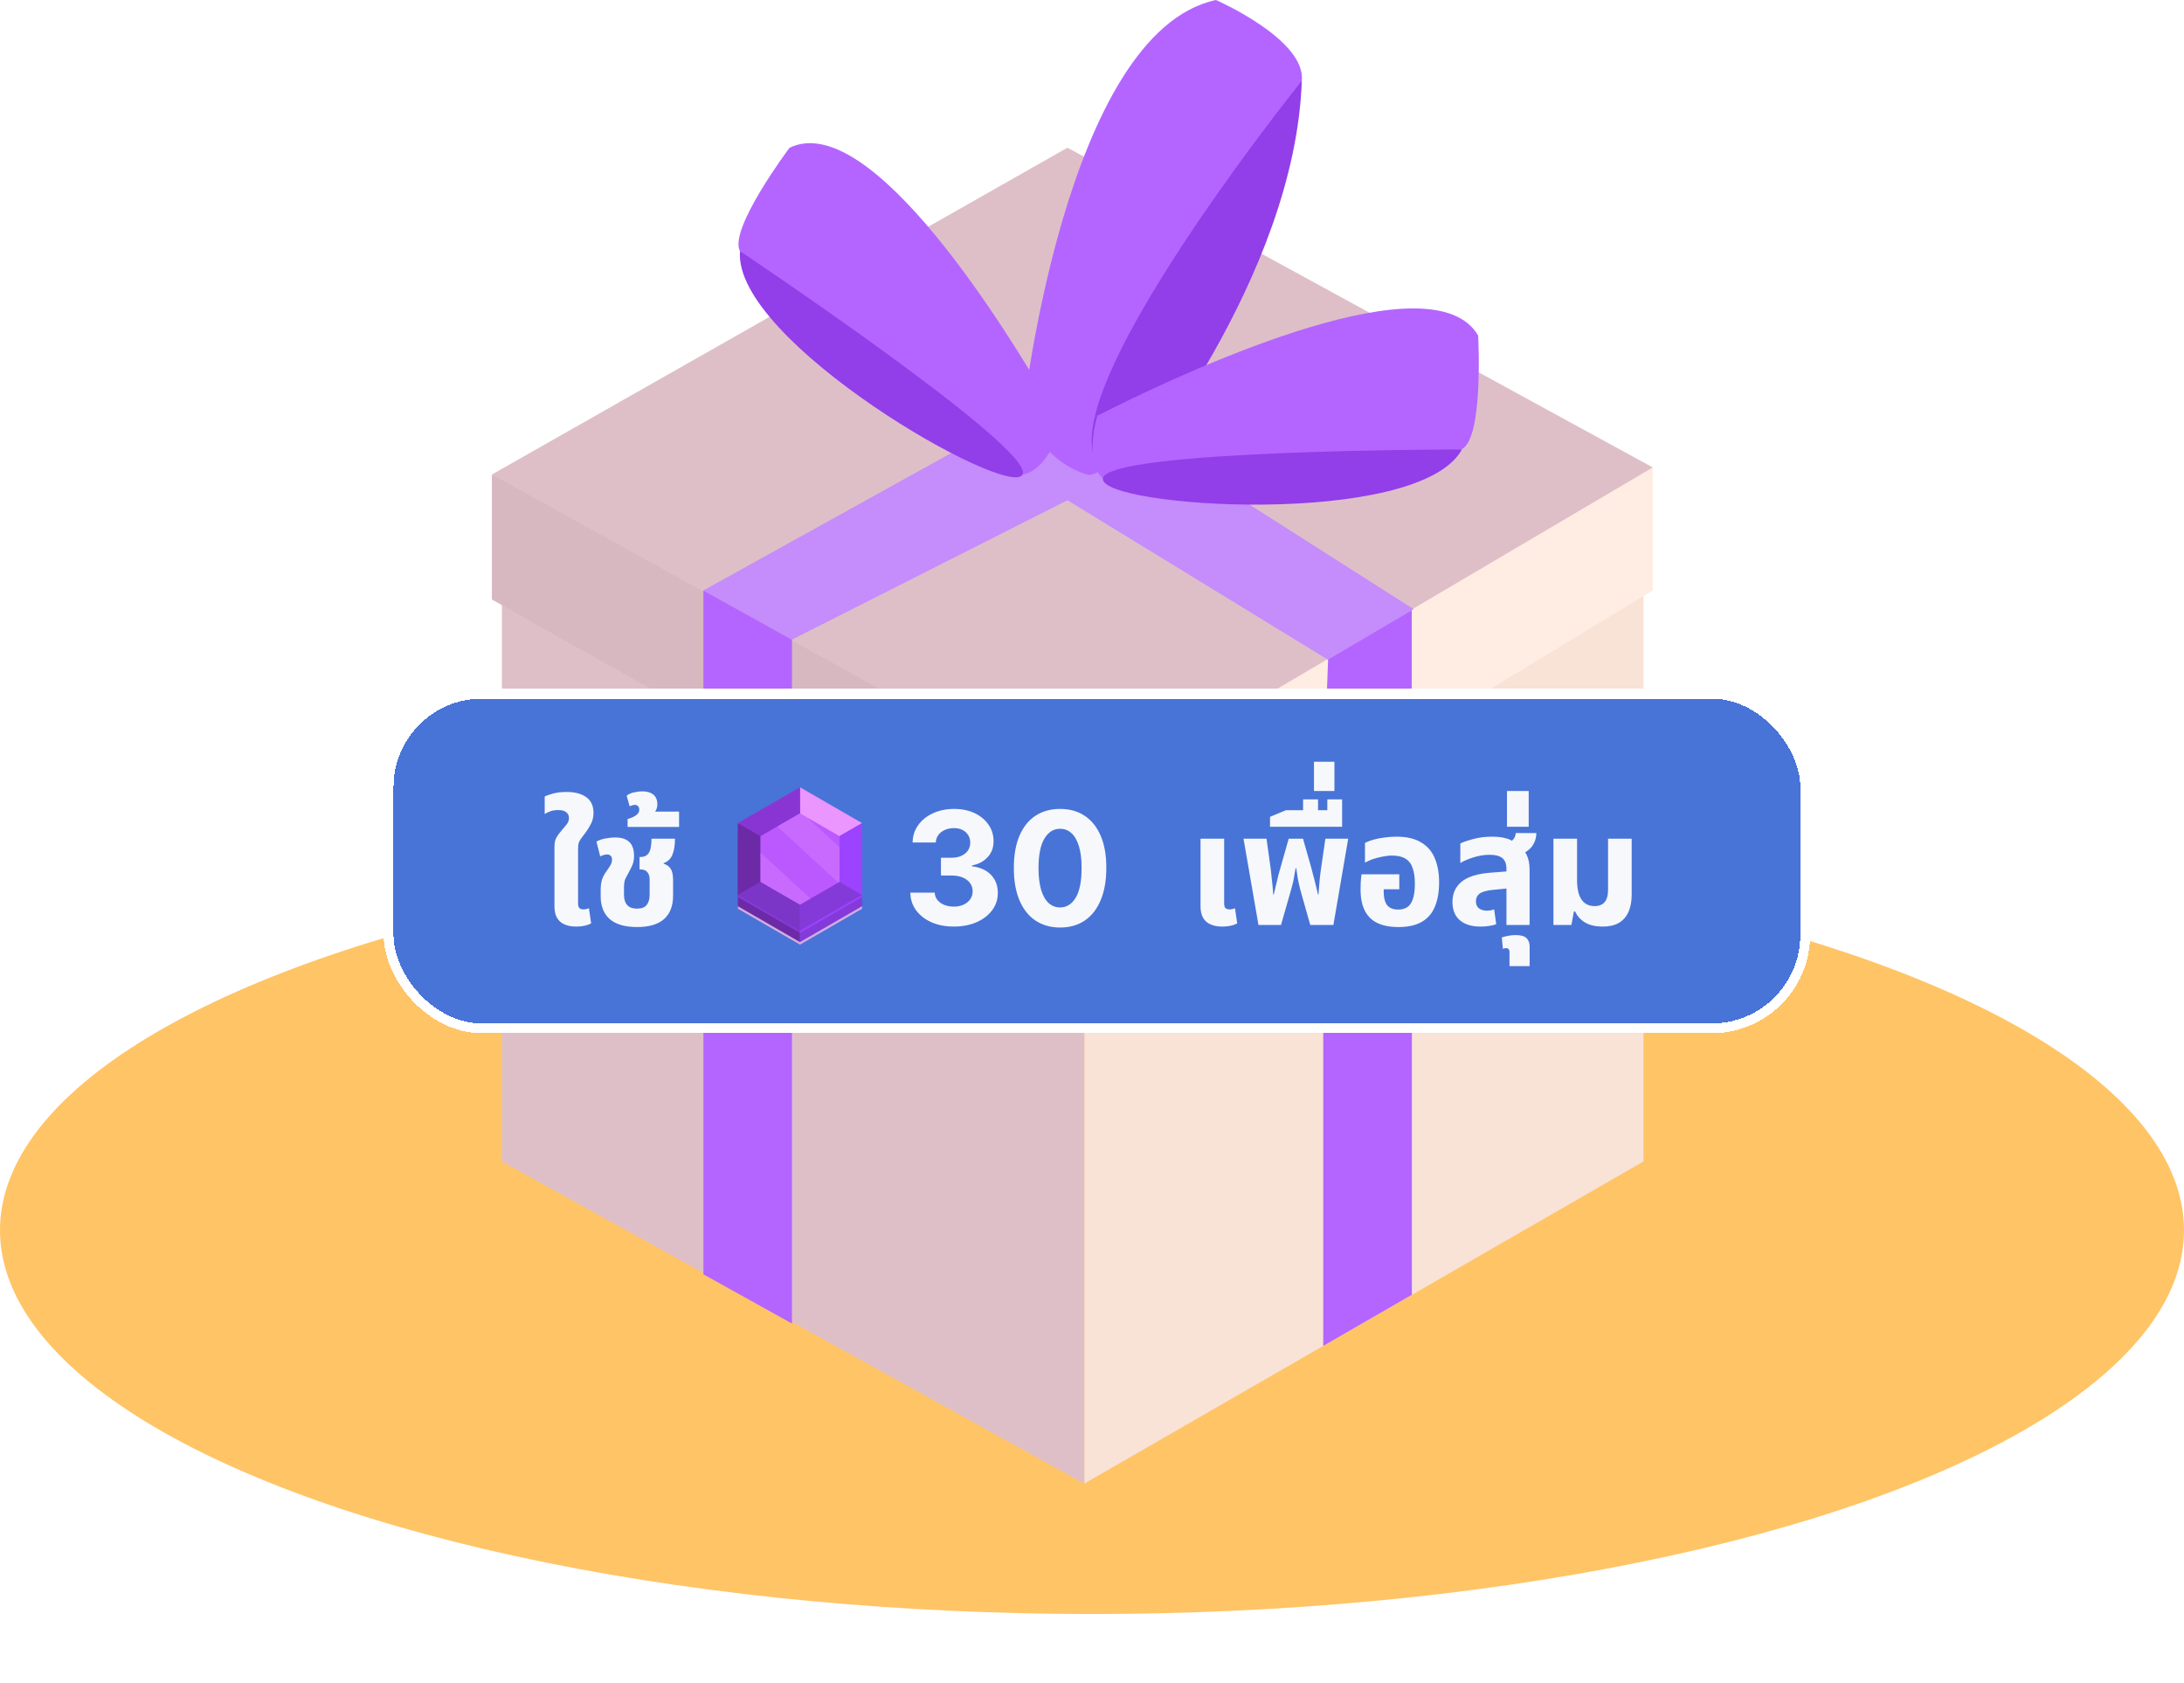 <svg width="222" height="171" viewBox="0 0 222 171" fill="none" xmlns="http://www.w3.org/2000/svg">
<ellipse cx="111" cy="125.016" rx="111" ry="39" fill="#FFC466"/>
<path d="M110.214 81.196V150.765L167.058 118.028V50.512L110.214 81.196Z" fill="#F9E2D6"/>
<path d="M110.215 81.196V150.765L51.017 118.028V50.512L110.215 81.196Z" fill="#DEBFC8"/>
<path d="M51.017 50.919L110.215 19L167.224 50.919L110.215 87.334L51.017 50.919Z" fill="#FFEFE8"/>
<path d="M53.672 51.124L110.214 21.043L165.385 51.124L110.214 85.31L53.672 51.124Z" fill="#FAD642"/>
<path d="M110.214 21.043V85.31L165.385 51.124L110.214 21.043Z" fill="#FFC134"/>
<path d="M110.215 21.043V85.31L94.386 75.747L110.215 21.043Z" fill="#F1B233"/>
<path d="M134.507 66.5V136.774L143.515 131.579V61.5L134.507 66.5Z" fill="#B465FF"/>
<path d="M168 47.5V60L110.503 94.931V73.108L168 47.5Z" fill="#FFECE2"/>
<path d="M50 48.219V60.92L110.503 94.931V73.108L50 48.219Z" fill="#D7B7C0"/>
<path d="M50 48.219L110.247 81.536L168 47.5L108.505 15.008L50 48.219Z" fill="#DEBFC8"/>
<path d="M71.5 60L108.505 39.491L143.692 61.902L134.965 67.029L108.505 50.836L80.5 65L71.5 60Z" fill="#C58CFB"/>
<path d="M108.505 44.288C108.505 44.288 107.939 43.22 106.946 41.511C102.342 33.478 88.455 11.035 80.252 15.019C80.252 15.019 74.003 23.351 75.22 25.53C76.438 27.709 101.327 48.667 103.944 48.229C106.561 47.791 107.939 43.241 107.939 43.241" fill="#B465FF"/>
<path d="M75.221 25.52C75.221 25.52 105.258 45.602 103.944 48.219C102.63 50.836 74.441 34.685 75.221 25.52Z" fill="#923EE9"/>
<path d="M103.987 42.012C103.987 42.012 108.26 3.301 123.599 0C123.599 0 132.764 4.006 132.326 8.214C131.888 12.423 114.989 49.543 110.492 48.219C105.995 46.894 103.987 42.012 103.987 42.012Z" fill="#B465FF"/>
<path d="M114.861 48.507C114.861 48.507 131.642 28.211 132.326 8.214C132.326 8.214 100.024 48.347 114.861 48.507Z" fill="#923EE9"/>
<path d="M110.492 42.792C110.492 42.792 111.56 42.226 113.334 41.35C121.655 37.238 145.657 26.256 150.251 34.097C150.251 34.097 150.827 44.491 148.606 45.634C146.384 46.777 114.092 50.441 112.105 48.625C110.118 46.809 111.56 42.215 111.56 42.215" fill="#B465FF"/>
<path d="M148.605 45.676C148.605 45.676 112.468 45.676 112.105 48.624C111.742 51.573 144.172 53.73 148.605 45.676Z" fill="#923EE9"/>
<path d="M71.5 60V129.5L80.5 134.5V65L71.5 60Z" fill="#B465FF"/>
<path d="M135 67L134.5 80.5L143.5 75V62L135 67Z" fill="#B465FF"/>
<g filter="url(#filter0_d_2040_18950)">
<rect x="39" y="68" width="145" height="35" rx="10" fill="#4874D7" shape-rendering="crispEdges"/>
<rect x="39.5" y="68.5" width="144" height="34" rx="9.5" stroke="white" shape-rendering="crispEdges"/>
<path d="M58.584 92.16C58.104 92.16 57.699 92.085 57.368 91.936C57.037 91.787 56.787 91.563 56.616 91.264C56.445 90.955 56.36 90.571 56.36 90.112V84.192C56.36 83.915 56.376 83.685 56.408 83.504C56.451 83.323 56.525 83.152 56.632 82.992C56.739 82.821 56.893 82.619 57.096 82.384C57.309 82.139 57.485 81.925 57.624 81.744C57.763 81.563 57.832 81.355 57.832 81.12C57.832 80.875 57.741 80.683 57.56 80.544C57.389 80.395 57.117 80.32 56.744 80.32C56.456 80.32 56.2 80.357 55.976 80.432C55.752 80.507 55.549 80.603 55.368 80.72V78.944C55.517 78.859 55.784 78.763 56.168 78.656C56.563 78.539 57.037 78.48 57.592 78.48C58.435 78.48 59.101 78.656 59.592 79.008C60.083 79.36 60.328 79.888 60.328 80.592C60.328 81.019 60.243 81.392 60.072 81.712C59.912 82.032 59.741 82.315 59.56 82.56C59.389 82.795 59.24 82.992 59.112 83.152C58.995 83.301 58.904 83.456 58.84 83.616C58.787 83.776 58.76 83.989 58.76 84.256V89.824C58.76 90.027 58.803 90.176 58.888 90.272C58.984 90.368 59.123 90.416 59.304 90.416C59.389 90.416 59.48 90.405 59.576 90.384C59.683 90.363 59.779 90.336 59.864 90.304L60.088 91.84C59.885 91.947 59.656 92.027 59.4 92.08C59.144 92.133 58.872 92.16 58.584 92.16ZM64.754 92.208C63.538 92.208 62.616 91.941 61.986 91.408C61.368 90.864 61.058 90.085 61.058 89.072V88.448C61.058 88.011 61.106 87.648 61.202 87.36C61.309 87.072 61.448 86.811 61.618 86.576C61.789 86.341 61.928 86.133 62.034 85.952C62.152 85.76 62.21 85.563 62.21 85.36C62.21 85.168 62.162 85.035 62.066 84.96C61.981 84.875 61.864 84.832 61.714 84.832C61.608 84.832 61.496 84.848 61.378 84.88C61.272 84.912 61.149 84.96 61.01 85.024L60.626 83.52C60.925 83.36 61.245 83.253 61.586 83.2C61.938 83.136 62.248 83.104 62.514 83.104C62.984 83.104 63.357 83.179 63.634 83.328C63.922 83.477 64.13 83.691 64.258 83.968C64.386 84.245 64.45 84.576 64.45 84.96C64.45 85.291 64.402 85.584 64.306 85.84C64.21 86.085 64.088 86.341 63.938 86.608C63.8 86.853 63.677 87.083 63.57 87.296C63.474 87.509 63.426 87.819 63.426 88.224V88.832C63.426 89.184 63.474 89.472 63.57 89.696C63.677 89.92 63.832 90.085 64.034 90.192C64.237 90.288 64.477 90.336 64.754 90.336C65.213 90.336 65.538 90.213 65.73 89.968C65.933 89.712 66.034 89.371 66.034 88.944V87.392C66.034 87.072 65.96 86.821 65.81 86.64C65.672 86.448 65.432 86.352 65.09 86.352H65.01V85.088H65.106C65.437 85.088 65.682 84.997 65.842 84.816C66.002 84.635 66.104 84.405 66.146 84.128C66.2 83.84 66.226 83.541 66.226 83.232H68.61C68.61 83.883 68.525 84.421 68.354 84.848C68.184 85.275 67.885 85.563 67.458 85.712V85.776C67.714 85.851 67.912 85.968 68.05 86.128C68.189 86.277 68.285 86.459 68.338 86.672C68.392 86.885 68.418 87.12 68.418 87.376V89.008C68.418 90.064 68.109 90.864 67.49 91.408C66.872 91.941 65.96 92.208 64.754 92.208ZM63.795 82.032V81.232C63.944 81.189 64.109 81.131 64.291 81.056C64.472 80.981 64.632 80.88 64.771 80.752C64.909 80.624 64.979 80.464 64.979 80.272C64.979 80.123 64.936 80.005 64.851 79.92C64.765 79.835 64.659 79.792 64.531 79.792C64.445 79.792 64.355 79.808 64.259 79.84C64.163 79.872 64.077 79.904 64.003 79.936L63.699 78.864C63.912 78.683 64.179 78.565 64.499 78.512C64.808 78.448 65.069 78.416 65.283 78.416C65.763 78.416 66.141 78.528 66.419 78.752C66.685 78.976 66.819 79.307 66.819 79.744C66.819 79.979 66.76 80.197 66.643 80.4C66.515 80.603 66.323 80.768 66.067 80.896L66.003 80.48H69.027V82.032H63.795ZM96.947 92.159C96.099 92.159 95.343 92.013 94.68 91.722C94.021 91.426 93.501 91.021 93.118 90.506C92.739 89.987 92.544 89.388 92.533 88.71H95.01C95.025 88.994 95.118 89.244 95.288 89.46C95.463 89.672 95.694 89.837 95.981 89.954C96.269 90.072 96.593 90.131 96.953 90.131C97.328 90.131 97.66 90.064 97.947 89.932C98.235 89.799 98.461 89.615 98.624 89.381C98.787 89.146 98.868 88.875 98.868 88.568C98.868 88.258 98.781 87.983 98.606 87.744C98.436 87.502 98.19 87.312 97.868 87.176C97.55 87.04 97.171 86.972 96.731 86.972H95.646V85.165H96.731C97.103 85.165 97.43 85.1 97.715 84.972C98.002 84.843 98.226 84.665 98.385 84.438C98.544 84.206 98.624 83.938 98.624 83.631C98.624 83.339 98.553 83.083 98.413 82.864C98.277 82.64 98.084 82.466 97.834 82.341C97.588 82.216 97.3 82.153 96.97 82.153C96.637 82.153 96.332 82.214 96.055 82.335C95.779 82.453 95.557 82.621 95.391 82.841C95.224 83.061 95.135 83.318 95.124 83.614H92.766C92.777 82.943 92.968 82.352 93.34 81.841C93.711 81.329 94.211 80.93 94.84 80.642C95.472 80.35 96.186 80.204 96.981 80.204C97.785 80.204 98.487 80.35 99.09 80.642C99.692 80.934 100.16 81.328 100.493 81.824C100.83 82.316 100.997 82.869 100.993 83.483C100.997 84.135 100.794 84.678 100.385 85.114C99.98 85.549 99.451 85.826 98.8 85.943V86.034C99.656 86.144 100.307 86.441 100.754 86.926C101.205 87.407 101.429 88.01 101.425 88.733C101.429 89.396 101.237 89.985 100.851 90.5C100.468 91.015 99.94 91.421 99.266 91.716C98.591 92.011 97.819 92.159 96.947 92.159ZM107.756 92.256C106.778 92.252 105.938 92.011 105.233 91.534C104.532 91.057 103.992 90.365 103.614 89.46C103.239 88.555 103.053 87.466 103.057 86.193C103.057 84.924 103.244 83.843 103.619 82.949C103.998 82.055 104.538 81.375 105.239 80.909C105.943 80.439 106.782 80.204 107.756 80.204C108.729 80.204 109.566 80.439 110.267 80.909C110.972 81.379 111.513 82.061 111.892 82.954C112.271 83.845 112.458 84.924 112.455 86.193C112.455 87.47 112.265 88.561 111.886 89.466C111.511 90.371 110.973 91.062 110.273 91.54C109.572 92.017 108.733 92.256 107.756 92.256ZM107.756 90.216C108.422 90.216 108.955 89.881 109.352 89.21C109.75 88.54 109.947 87.534 109.943 86.193C109.943 85.311 109.852 84.576 109.67 83.989C109.492 83.401 109.239 82.96 108.909 82.665C108.583 82.369 108.199 82.222 107.756 82.222C107.093 82.222 106.563 82.553 106.165 83.216C105.767 83.879 105.566 84.871 105.562 86.193C105.562 87.087 105.652 87.833 105.83 88.432C106.011 89.026 106.267 89.474 106.597 89.773C106.926 90.068 107.312 90.216 107.756 90.216ZM124.256 92.16C123.776 92.16 123.371 92.085 123.04 91.936C122.709 91.787 122.459 91.563 122.288 91.264C122.117 90.955 122.032 90.571 122.032 90.112V83.232H124.432V89.824C124.432 90.027 124.475 90.176 124.56 90.272C124.656 90.368 124.8 90.416 124.992 90.416C125.077 90.416 125.168 90.405 125.264 90.384C125.36 90.363 125.451 90.336 125.536 90.304L125.76 91.84C125.557 91.947 125.328 92.027 125.072 92.08C124.816 92.133 124.544 92.16 124.256 92.16ZM127.922 92L126.402 83.232H128.738L129.17 86.32C129.202 86.576 129.24 86.928 129.282 87.376C129.336 87.813 129.384 88.325 129.426 88.912H129.474C129.57 88.517 129.656 88.16 129.73 87.84C129.805 87.509 129.874 87.216 129.938 86.96C130.013 86.693 130.077 86.464 130.13 86.272L130.994 83.232H132.45L133.314 86.272C133.368 86.464 133.426 86.693 133.49 86.96C133.565 87.216 133.64 87.509 133.714 87.84C133.8 88.16 133.885 88.517 133.97 88.912H134.018C134.072 88.325 134.114 87.813 134.146 87.376C134.189 86.928 134.232 86.576 134.274 86.32L134.722 83.232H137.042L135.538 92H133.186L132.178 88.432C132.072 88.016 131.986 87.637 131.922 87.296C131.869 86.944 131.816 86.587 131.762 86.224H131.698C131.656 86.469 131.613 86.704 131.57 86.928C131.538 87.152 131.496 87.387 131.442 87.632C131.389 87.867 131.32 88.133 131.234 88.432L130.21 92H127.922ZM129.096 82.016V81.008L130.712 80.336H136.424V82.016H129.096ZM132.456 81.04V79.232H133.976V81.04H132.456ZM134.92 81.04V79.232H136.424V81.04H134.92ZM133.563 78.384V75.408H135.643V78.384H133.563ZM142.139 92.208C140.838 92.208 139.873 91.893 139.243 91.264C138.614 90.624 138.299 89.68 138.299 88.432C138.299 88.219 138.305 87.963 138.315 87.664C138.337 87.355 138.363 87.083 138.395 86.848H142.235V88.368H140.651V88.592C140.651 89.019 140.705 89.371 140.811 89.648C140.918 89.915 141.078 90.112 141.291 90.24C141.515 90.368 141.793 90.432 142.123 90.432C142.486 90.432 142.79 90.352 143.035 90.192C143.291 90.032 143.483 89.76 143.611 89.376C143.75 88.992 143.819 88.464 143.819 87.792C143.819 87.163 143.745 86.64 143.595 86.224C143.457 85.797 143.217 85.477 142.875 85.264C142.545 85.051 142.086 84.944 141.499 84.944C141.179 84.944 140.849 84.981 140.507 85.056C140.166 85.12 139.841 85.205 139.531 85.312C139.233 85.419 138.971 85.536 138.747 85.664V83.664C138.982 83.536 139.27 83.424 139.611 83.328C139.963 83.232 140.342 83.157 140.747 83.104C141.153 83.051 141.553 83.024 141.947 83.024C142.982 83.024 143.814 83.216 144.443 83.6C145.083 83.973 145.547 84.507 145.835 85.2C146.134 85.893 146.283 86.715 146.283 87.664C146.283 88.635 146.139 89.461 145.851 90.144C145.574 90.816 145.131 91.328 144.523 91.68C143.915 92.032 143.121 92.208 142.139 92.208ZM153.128 92V86.304C153.128 85.792 152.989 85.424 152.712 85.2C152.434 84.976 152.008 84.864 151.432 84.864C150.877 84.864 150.333 84.949 149.8 85.12C149.277 85.28 148.824 85.472 148.44 85.696V83.712C148.749 83.563 149.186 83.413 149.752 83.264C150.317 83.104 150.968 83.024 151.704 83.024C152.269 83.024 152.776 83.093 153.224 83.232C153.682 83.371 154.013 83.643 154.216 84.048C154.664 84.187 154.984 84.459 155.176 84.864C155.378 85.259 155.48 85.771 155.48 86.4V92H153.128ZM150.504 92.16C149.586 92.16 148.877 91.941 148.376 91.504C147.885 91.067 147.64 90.453 147.64 89.664C147.64 88.811 147.944 88.128 148.552 87.616C149.17 87.104 150.141 86.795 151.464 86.688L153.512 86.528V88.256L151.736 88.432C151.096 88.496 150.648 88.624 150.392 88.816C150.146 89.008 150.024 89.264 150.024 89.584C150.024 89.904 150.125 90.144 150.328 90.304C150.541 90.464 150.813 90.544 151.144 90.544C151.272 90.544 151.4 90.533 151.528 90.512C151.656 90.48 151.773 90.448 151.88 90.416L152.088 91.92C151.885 91.995 151.645 92.053 151.368 92.096C151.09 92.139 150.802 92.16 150.504 92.16ZM154.168 84.976L152.856 83.872C153.229 83.744 153.522 83.584 153.736 83.392C153.949 83.189 154.061 82.944 154.072 82.656H156.168C156.168 82.987 156.098 83.307 155.96 83.616C155.832 83.915 155.618 84.181 155.32 84.416C155.032 84.651 154.648 84.837 154.168 84.976ZM153.438 96.176V94.752C153.438 94.485 153.321 94.352 153.086 94.352C153.033 94.352 152.979 94.357 152.926 94.368C152.873 94.379 152.819 94.395 152.766 94.416L152.654 93.264C152.803 93.211 153.011 93.157 153.278 93.104C153.534 93.051 153.795 93.024 154.062 93.024C154.585 93.024 154.953 93.125 155.166 93.328C155.379 93.541 155.486 93.829 155.486 94.192V96.176H153.438ZM153.182 82.016V78.384H155.39V82.016H153.182ZM162.929 92.16C162.171 92.16 161.558 92.016 161.089 91.728C160.63 91.44 160.305 91.072 160.113 90.624H159.985L159.729 92H157.905V83.232H160.305V87.424C160.305 88.032 160.374 88.533 160.513 88.928C160.651 89.312 160.854 89.6 161.121 89.792C161.387 89.984 161.707 90.08 162.081 90.08C162.529 90.08 162.87 89.947 163.105 89.68C163.339 89.413 163.457 88.987 163.457 88.4V83.232H165.857V88.928C165.857 89.621 165.745 90.208 165.521 90.688C165.307 91.168 164.982 91.536 164.545 91.792C164.107 92.037 163.569 92.16 162.929 92.16Z" fill="#F6F8FC"/>
<path d="M75 83.057V90.351L81.315 94V79.412L75 83.057Z" fill="#6D2AA6"/>
<path d="M87.63 83.057L81.315 79.412V94L87.63 90.351V83.057Z" fill="#843AD9"/>
<g style="mix-blend-mode:multiply">
<path d="M75 90.091V90.351L81.315 94L87.63 90.351V90.091L81.315 93.74L75 90.091Z" fill="#CEAFE6"/>
</g>
<path d="M75 81.858V89.152L81.315 92.797V78.213L75 81.858Z" fill="#843AD9"/>
<path d="M87.63 81.858L81.315 78.213V92.797L87.63 89.152V81.858Z" fill="#9B43FF"/>
<path d="M81.315 85.294L87.63 81.645L81.315 78V85.294Z" fill="#EB95FF"/>
<path d="M81.315 78L75 81.645L81.315 85.294V78Z" fill="#8935D4"/>
<path d="M75 88.939L81.315 92.588V85.294L75 88.939Z" fill="#7B35C7"/>
<path d="M81.315 85.294V92.588L87.63 88.939L81.315 85.294Z" fill="#843AD9"/>
<path d="M81.315 85.294L75 81.645V88.939L81.315 85.294Z" fill="#6D2AA6"/>
<path d="M81.315 85.294L87.63 88.939V81.645L81.315 85.294Z" fill="#9B43FF"/>
<path d="M77.296 82.973L81.315 80.651L85.334 82.973V87.615L81.315 89.937L77.296 87.615V82.973Z" fill="#BB59FF"/>
<g opacity="0.3">
<path d="M82.012 81.055L81.315 80.651L79.016 81.979L85.217 87.685L85.334 87.615V84.113L82.012 81.055Z" fill="#EB95FF"/>
<path d="M77.296 84.641V87.615L81.315 89.936L82.382 89.32L77.296 84.641Z" fill="#EB95FF"/>
</g>
</g>
<defs>
<filter id="filter0_d_2040_18950" x="39" y="68" width="145" height="37" filterUnits="userSpaceOnUse" color-interpolation-filters="sRGB">
<feFlood flood-opacity="0" result="BackgroundImageFix"/>
<feColorMatrix in="SourceAlpha" type="matrix" values="0 0 0 0 0 0 0 0 0 0 0 0 0 0 0 0 0 0 127 0" result="hardAlpha"/>
<feOffset dy="2"/>
<feComposite in2="hardAlpha" operator="out"/>
<feColorMatrix type="matrix" values="0 0 0 0 0 0 0 0 0 0 0 0 0 0 0 0 0 0 0.15 0"/>
<feBlend mode="normal" in2="BackgroundImageFix" result="effect1_dropShadow_2040_18950"/>
<feBlend mode="normal" in="SourceGraphic" in2="effect1_dropShadow_2040_18950" result="shape"/>
</filter>
</defs>
</svg>
